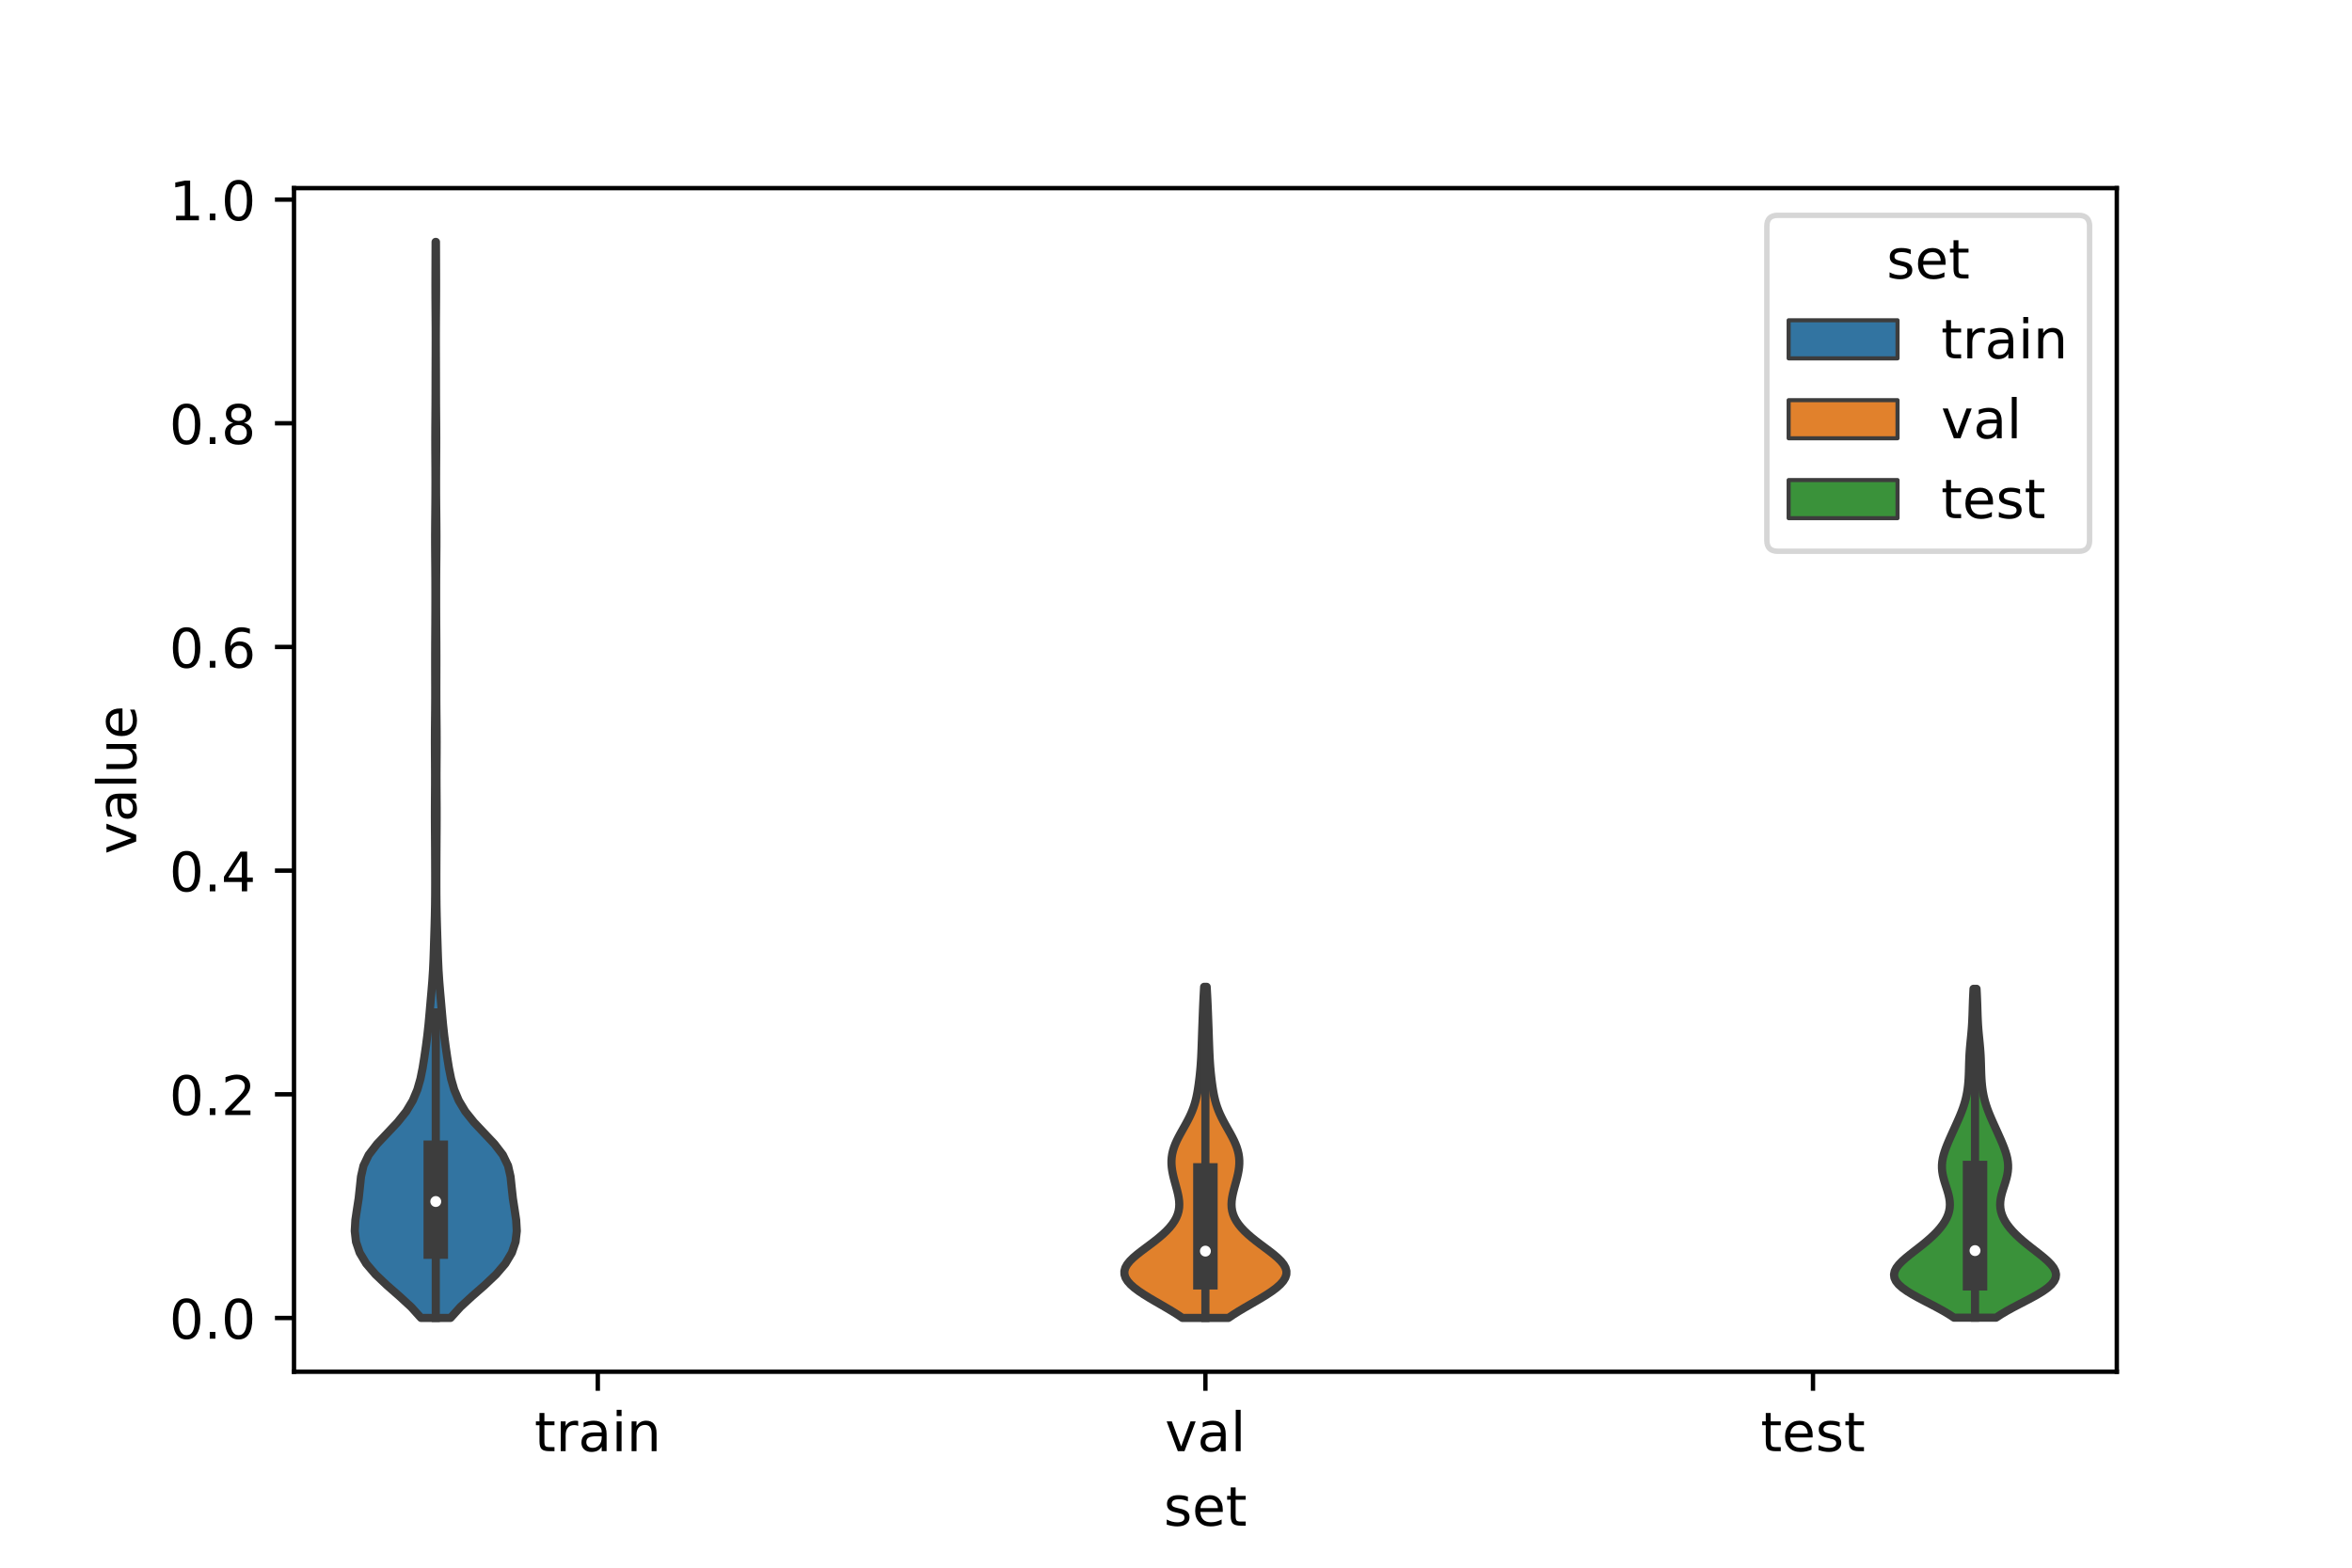 <?xml version="1.0" encoding="utf-8" standalone="no"?>
<!DOCTYPE svg PUBLIC "-//W3C//DTD SVG 1.1//EN"
  "http://www.w3.org/Graphics/SVG/1.1/DTD/svg11.dtd">
<!-- Created with matplotlib (https://matplotlib.org/) -->
<svg height="288pt" version="1.1" viewBox="0 0 432 288" width="432pt" xmlns="http://www.w3.org/2000/svg" xmlns:xlink="http://www.w3.org/1999/xlink">
 <defs>
  <style type="text/css">*{stroke-linecap:butt;stroke-linejoin:round;}</style>
 </defs>
 <g id="figure_1">
  <g id="patch_1">
   <path d="M 0 288 
L 432 288 
L 432 0 
L 0 0 
z
" style="fill:#ffffff;"/>
  </g>
  <g id="axes_1">
   <g id="patch_2">
    <path d="M 54 252 
L 388.8 252 
L 388.8 34.56 
L 54 34.56 
z
" style="fill:#ffffff;"/>
   </g>
   <g id="PolyCollection_1">
    <defs>
     <path d="M 82.751 -45.887 
L 77.329 -45.887 
L 75.525 -47.884 
L 73.355 -49.88 
L 71.075 -51.877 
L 68.968 -53.874 
L 67.259 -55.87 
L 66.064 -57.867 
L 65.387 -59.864 
L 65.16 -61.86 
L 65.273 -63.857 
L 65.571 -65.854 
L 65.88 -67.85 
L 66.097 -69.847 
L 66.306 -71.844 
L 66.761 -73.84 
L 67.723 -75.837 
L 69.254 -77.834 
L 71.14 -79.83 
L 73.025 -81.827 
L 74.62 -83.824 
L 75.817 -85.82 
L 76.655 -87.817 
L 77.226 -89.814 
L 77.628 -91.81 
L 77.946 -93.807 
L 78.234 -95.803 
L 78.494 -97.8 
L 78.711 -99.797 
L 78.893 -101.793 
L 79.066 -103.79 
L 79.243 -105.787 
L 79.408 -107.783 
L 79.538 -109.78 
L 79.629 -111.777 
L 79.697 -113.773 
L 79.759 -115.77 
L 79.82 -117.767 
L 79.873 -119.763 
L 79.91 -121.76 
L 79.929 -123.757 
L 79.934 -125.753 
L 79.932 -127.75 
L 79.926 -129.747 
L 79.917 -131.743 
L 79.905 -133.74 
L 79.891 -135.737 
L 79.883 -137.733 
L 79.885 -139.73 
L 79.896 -141.727 
L 79.907 -143.723 
L 79.91 -145.72 
L 79.901 -147.717 
L 79.888 -149.713 
L 79.882 -151.71 
L 79.889 -153.707 
L 79.907 -155.703 
L 79.927 -157.7 
L 79.938 -159.697 
L 79.94 -161.693 
L 79.935 -163.69 
L 79.931 -165.687 
L 79.931 -167.683 
L 79.937 -169.68 
L 79.949 -171.677 
L 79.961 -173.673 
L 79.969 -175.67 
L 79.973 -177.667 
L 79.973 -179.663 
L 79.968 -181.66 
L 79.956 -183.657 
L 79.939 -185.653 
L 79.924 -187.65 
L 79.921 -189.647 
L 79.932 -191.643 
L 79.951 -193.64 
L 79.969 -195.637 
L 79.981 -197.633 
L 79.985 -199.63 
L 79.98 -201.626 
L 79.969 -203.623 
L 79.958 -205.62 
L 79.955 -207.616 
L 79.963 -209.613 
L 79.978 -211.61 
L 79.993 -213.606 
L 80.001 -215.603 
L 80.004 -217.6 
L 80.008 -219.596 
L 80.015 -221.593 
L 80.022 -223.59 
L 80.026 -225.586 
L 80.023 -227.583 
L 80.012 -229.58 
L 79.998 -231.576 
L 79.987 -233.573 
L 79.983 -235.57 
L 79.987 -237.566 
L 79.994 -239.563 
L 80.001 -241.56 
L 80.01 -243.556 
L 80.07 -243.556 
L 80.07 -243.556 
L 80.079 -241.56 
L 80.086 -239.563 
L 80.093 -237.566 
L 80.097 -235.57 
L 80.093 -233.573 
L 80.082 -231.576 
L 80.068 -229.58 
L 80.057 -227.583 
L 80.054 -225.586 
L 80.058 -223.59 
L 80.065 -221.593 
L 80.072 -219.596 
L 80.076 -217.6 
L 80.079 -215.603 
L 80.087 -213.606 
L 80.102 -211.61 
L 80.117 -209.613 
L 80.125 -207.616 
L 80.122 -205.62 
L 80.111 -203.623 
L 80.1 -201.626 
L 80.095 -199.63 
L 80.099 -197.633 
L 80.111 -195.637 
L 80.129 -193.64 
L 80.148 -191.643 
L 80.159 -189.647 
L 80.156 -187.65 
L 80.141 -185.653 
L 80.124 -183.657 
L 80.112 -181.66 
L 80.107 -179.663 
L 80.107 -177.667 
L 80.111 -175.67 
L 80.119 -173.673 
L 80.131 -171.677 
L 80.143 -169.68 
L 80.149 -167.683 
L 80.149 -165.687 
L 80.145 -163.69 
L 80.14 -161.693 
L 80.142 -159.697 
L 80.153 -157.7 
L 80.173 -155.703 
L 80.191 -153.707 
L 80.198 -151.71 
L 80.192 -149.713 
L 80.179 -147.717 
L 80.17 -145.72 
L 80.173 -143.723 
L 80.184 -141.727 
L 80.195 -139.73 
L 80.197 -137.733 
L 80.189 -135.737 
L 80.175 -133.74 
L 80.163 -131.743 
L 80.154 -129.747 
L 80.148 -127.75 
L 80.146 -125.753 
L 80.151 -123.757 
L 80.17 -121.76 
L 80.207 -119.763 
L 80.26 -117.767 
L 80.321 -115.77 
L 80.383 -113.773 
L 80.451 -111.777 
L 80.542 -109.78 
L 80.672 -107.783 
L 80.837 -105.787 
L 81.014 -103.79 
L 81.187 -101.793 
L 81.369 -99.797 
L 81.586 -97.8 
L 81.846 -95.803 
L 82.134 -93.807 
L 82.452 -91.81 
L 82.854 -89.814 
L 83.425 -87.817 
L 84.263 -85.82 
L 85.46 -83.824 
L 87.055 -81.827 
L 88.94 -79.83 
L 90.826 -77.834 
L 92.357 -75.837 
L 93.319 -73.84 
L 93.774 -71.844 
L 93.983 -69.847 
L 94.2 -67.85 
L 94.509 -65.854 
L 94.807 -63.857 
L 94.92 -61.86 
L 94.693 -59.864 
L 94.016 -57.867 
L 92.821 -55.87 
L 91.112 -53.874 
L 89.005 -51.877 
L 86.725 -49.88 
L 84.555 -47.884 
L 82.751 -45.887 
z
" id="m17485db0cb" style="stroke:#3d3d3d;stroke-width:1.5;"/>
    </defs>
    <g clip-path="url(#p675181927a)">
     <use style="fill:#3274a1;stroke:#3d3d3d;stroke-width:1.5;" x="0" xlink:href="#m17485db0cb" y="288"/>
    </g>
   </g>
   <g id="PolyCollection_2">
    <defs>
     <path d="M 225.628 -45.884 
L 217.172 -45.884 
L 216.264 -46.498 
L 215.284 -47.112 
L 214.254 -47.727 
L 213.194 -48.341 
L 212.13 -48.956 
L 211.087 -49.57 
L 210.092 -50.185 
L 209.171 -50.799 
L 208.351 -51.413 
L 207.657 -52.028 
L 207.112 -52.642 
L 206.733 -53.257 
L 206.534 -53.871 
L 206.52 -54.485 
L 206.689 -55.1 
L 207.031 -55.714 
L 207.526 -56.329 
L 208.148 -56.943 
L 208.868 -57.558 
L 209.653 -58.172 
L 210.472 -58.786 
L 211.297 -59.401 
L 212.102 -60.015 
L 212.869 -60.63 
L 213.583 -61.244 
L 214.233 -61.858 
L 214.81 -62.473 
L 215.309 -63.087 
L 215.727 -63.702 
L 216.061 -64.316 
L 216.312 -64.931 
L 216.482 -65.545 
L 216.577 -66.159 
L 216.603 -66.774 
L 216.571 -67.388 
L 216.489 -68.003 
L 216.37 -68.617 
L 216.225 -69.231 
L 216.062 -69.846 
L 215.892 -70.46 
L 215.724 -71.075 
L 215.565 -71.689 
L 215.424 -72.304 
L 215.307 -72.918 
L 215.222 -73.532 
L 215.174 -74.147 
L 215.169 -74.761 
L 215.212 -75.376 
L 215.303 -75.99 
L 215.445 -76.604 
L 215.635 -77.219 
L 215.87 -77.833 
L 216.144 -78.448 
L 216.449 -79.062 
L 216.777 -79.677 
L 217.119 -80.291 
L 217.466 -80.905 
L 217.809 -81.52 
L 218.139 -82.134 
L 218.451 -82.749 
L 218.739 -83.363 
L 218.999 -83.977 
L 219.229 -84.592 
L 219.43 -85.206 
L 219.602 -85.821 
L 219.75 -86.435 
L 219.877 -87.049 
L 219.987 -87.664 
L 220.085 -88.278 
L 220.172 -88.893 
L 220.252 -89.507 
L 220.326 -90.122 
L 220.392 -90.736 
L 220.452 -91.35 
L 220.506 -91.965 
L 220.552 -92.579 
L 220.592 -93.194 
L 220.627 -93.808 
L 220.657 -94.422 
L 220.683 -95.037 
L 220.707 -95.651 
L 220.73 -96.266 
L 220.751 -96.88 
L 220.772 -97.495 
L 220.793 -98.109 
L 220.814 -98.723 
L 220.836 -99.338 
L 220.859 -99.952 
L 220.882 -100.567 
L 220.905 -101.181 
L 220.929 -101.795 
L 220.953 -102.41 
L 220.978 -103.024 
L 221.005 -103.639 
L 221.034 -104.253 
L 221.065 -104.868 
L 221.098 -105.482 
L 221.132 -106.096 
L 221.168 -106.711 
L 221.632 -106.711 
L 221.632 -106.711 
L 221.668 -106.096 
L 221.702 -105.482 
L 221.735 -104.868 
L 221.766 -104.253 
L 221.795 -103.639 
L 221.822 -103.024 
L 221.847 -102.41 
L 221.871 -101.795 
L 221.895 -101.181 
L 221.918 -100.567 
L 221.941 -99.952 
L 221.964 -99.338 
L 221.986 -98.723 
L 222.007 -98.109 
L 222.028 -97.495 
L 222.049 -96.88 
L 222.07 -96.266 
L 222.093 -95.651 
L 222.117 -95.037 
L 222.143 -94.422 
L 222.173 -93.808 
L 222.208 -93.194 
L 222.248 -92.579 
L 222.294 -91.965 
L 222.348 -91.35 
L 222.408 -90.736 
L 222.474 -90.122 
L 222.548 -89.507 
L 222.628 -88.893 
L 222.715 -88.278 
L 222.813 -87.664 
L 222.923 -87.049 
L 223.05 -86.435 
L 223.198 -85.821 
L 223.37 -85.206 
L 223.571 -84.592 
L 223.801 -83.977 
L 224.061 -83.363 
L 224.349 -82.749 
L 224.661 -82.134 
L 224.991 -81.52 
L 225.334 -80.905 
L 225.681 -80.291 
L 226.023 -79.677 
L 226.351 -79.062 
L 226.656 -78.448 
L 226.93 -77.833 
L 227.165 -77.219 
L 227.355 -76.604 
L 227.497 -75.99 
L 227.588 -75.376 
L 227.631 -74.761 
L 227.626 -74.147 
L 227.578 -73.532 
L 227.493 -72.918 
L 227.376 -72.304 
L 227.235 -71.689 
L 227.076 -71.075 
L 226.908 -70.46 
L 226.738 -69.846 
L 226.575 -69.231 
L 226.43 -68.617 
L 226.311 -68.003 
L 226.229 -67.388 
L 226.197 -66.774 
L 226.223 -66.159 
L 226.318 -65.545 
L 226.488 -64.931 
L 226.739 -64.316 
L 227.073 -63.702 
L 227.491 -63.087 
L 227.99 -62.473 
L 228.567 -61.858 
L 229.217 -61.244 
L 229.931 -60.63 
L 230.698 -60.015 
L 231.503 -59.401 
L 232.328 -58.786 
L 233.147 -58.172 
L 233.932 -57.558 
L 234.652 -56.943 
L 235.274 -56.329 
L 235.769 -55.714 
L 236.111 -55.1 
L 236.28 -54.485 
L 236.266 -53.871 
L 236.067 -53.257 
L 235.688 -52.642 
L 235.143 -52.028 
L 234.449 -51.413 
L 233.629 -50.799 
L 232.708 -50.185 
L 231.713 -49.57 
L 230.67 -48.956 
L 229.606 -48.341 
L 228.546 -47.727 
L 227.516 -47.112 
L 226.536 -46.498 
L 225.628 -45.884 
z
" id="m7ded0869ac" style="stroke:#3d3d3d;stroke-width:1.5;"/>
    </defs>
    <g clip-path="url(#p675181927a)">
     <use style="fill:#e1812c;stroke:#3d3d3d;stroke-width:1.5;" x="0" xlink:href="#m7ded0869ac" y="288"/>
    </g>
   </g>
   <g id="PolyCollection_3">
    <defs>
     <path d="M 366.62 -45.931 
L 358.9 -45.931 
L 357.974 -46.541 
L 356.948 -47.151 
L 355.842 -47.762 
L 354.683 -48.372 
L 353.506 -48.982 
L 352.349 -49.592 
L 351.253 -50.203 
L 350.259 -50.813 
L 349.406 -51.423 
L 348.723 -52.033 
L 348.234 -52.644 
L 347.953 -53.254 
L 347.88 -53.864 
L 348.008 -54.474 
L 348.317 -55.085 
L 348.784 -55.695 
L 349.376 -56.305 
L 350.063 -56.915 
L 350.811 -57.526 
L 351.591 -58.136 
L 352.378 -58.746 
L 353.15 -59.356 
L 353.891 -59.967 
L 354.59 -60.577 
L 355.239 -61.187 
L 355.832 -61.797 
L 356.363 -62.408 
L 356.831 -63.018 
L 357.23 -63.628 
L 357.559 -64.238 
L 357.815 -64.849 
L 357.997 -65.459 
L 358.105 -66.069 
L 358.143 -66.679 
L 358.115 -67.289 
L 358.03 -67.9 
L 357.897 -68.51 
L 357.729 -69.12 
L 357.538 -69.73 
L 357.34 -70.341 
L 357.149 -70.951 
L 356.976 -71.561 
L 356.836 -72.171 
L 356.737 -72.782 
L 356.686 -73.392 
L 356.687 -74.002 
L 356.741 -74.612 
L 356.844 -75.223 
L 356.992 -75.833 
L 357.178 -76.443 
L 357.393 -77.053 
L 357.63 -77.664 
L 357.884 -78.274 
L 358.148 -78.884 
L 358.419 -79.494 
L 358.694 -80.105 
L 358.971 -80.715 
L 359.248 -81.325 
L 359.522 -81.935 
L 359.79 -82.546 
L 360.049 -83.156 
L 360.293 -83.766 
L 360.52 -84.376 
L 360.727 -84.987 
L 360.911 -85.597 
L 361.07 -86.207 
L 361.207 -86.817 
L 361.32 -87.428 
L 361.411 -88.038 
L 361.484 -88.648 
L 361.539 -89.258 
L 361.581 -89.869 
L 361.611 -90.479 
L 361.634 -91.089 
L 361.652 -91.699 
L 361.668 -92.309 
L 361.686 -92.92 
L 361.708 -93.53 
L 361.737 -94.14 
L 361.775 -94.75 
L 361.821 -95.361 
L 361.874 -95.971 
L 361.932 -96.581 
L 361.993 -97.191 
L 362.053 -97.802 
L 362.109 -98.412 
L 362.16 -99.022 
L 362.203 -99.632 
L 362.239 -100.243 
L 362.268 -100.853 
L 362.292 -101.463 
L 362.312 -102.073 
L 362.331 -102.684 
L 362.35 -103.294 
L 362.371 -103.904 
L 362.395 -104.514 
L 362.421 -105.125 
L 362.451 -105.735 
L 362.484 -106.345 
L 363.036 -106.345 
L 363.036 -106.345 
L 363.069 -105.735 
L 363.099 -105.125 
L 363.125 -104.514 
L 363.149 -103.904 
L 363.17 -103.294 
L 363.189 -102.684 
L 363.208 -102.073 
L 363.228 -101.463 
L 363.252 -100.853 
L 363.281 -100.243 
L 363.317 -99.632 
L 363.36 -99.022 
L 363.411 -98.412 
L 363.467 -97.802 
L 363.527 -97.191 
L 363.588 -96.581 
L 363.646 -95.971 
L 363.699 -95.361 
L 363.745 -94.75 
L 363.783 -94.14 
L 363.812 -93.53 
L 363.834 -92.92 
L 363.852 -92.309 
L 363.868 -91.699 
L 363.886 -91.089 
L 363.909 -90.479 
L 363.939 -89.869 
L 363.981 -89.258 
L 364.036 -88.648 
L 364.109 -88.038 
L 364.2 -87.428 
L 364.313 -86.817 
L 364.45 -86.207 
L 364.609 -85.597 
L 364.793 -84.987 
L 365 -84.376 
L 365.227 -83.766 
L 365.471 -83.156 
L 365.73 -82.546 
L 365.998 -81.935 
L 366.272 -81.325 
L 366.549 -80.715 
L 366.826 -80.105 
L 367.101 -79.494 
L 367.372 -78.884 
L 367.636 -78.274 
L 367.89 -77.664 
L 368.127 -77.053 
L 368.342 -76.443 
L 368.528 -75.833 
L 368.676 -75.223 
L 368.779 -74.612 
L 368.833 -74.002 
L 368.834 -73.392 
L 368.783 -72.782 
L 368.684 -72.171 
L 368.544 -71.561 
L 368.371 -70.951 
L 368.18 -70.341 
L 367.982 -69.73 
L 367.791 -69.12 
L 367.623 -68.51 
L 367.49 -67.9 
L 367.405 -67.289 
L 367.377 -66.679 
L 367.415 -66.069 
L 367.523 -65.459 
L 367.705 -64.849 
L 367.961 -64.238 
L 368.29 -63.628 
L 368.689 -63.018 
L 369.157 -62.408 
L 369.688 -61.797 
L 370.281 -61.187 
L 370.93 -60.577 
L 371.629 -59.967 
L 372.37 -59.356 
L 373.142 -58.746 
L 373.929 -58.136 
L 374.709 -57.526 
L 375.457 -56.915 
L 376.144 -56.305 
L 376.736 -55.695 
L 377.203 -55.085 
L 377.512 -54.474 
L 377.64 -53.864 
L 377.567 -53.254 
L 377.286 -52.644 
L 376.797 -52.033 
L 376.114 -51.423 
L 375.261 -50.813 
L 374.267 -50.203 
L 373.171 -49.592 
L 372.014 -48.982 
L 370.837 -48.372 
L 369.678 -47.762 
L 368.572 -47.151 
L 367.546 -46.541 
L 366.62 -45.931 
z
" id="mbfe64f67af" style="stroke:#3d3d3d;stroke-width:1.5;"/>
    </defs>
    <g clip-path="url(#p675181927a)">
     <use style="fill:#3a923a;stroke:#3d3d3d;stroke-width:1.5;" x="0" xlink:href="#mbfe64f67af" y="288"/>
    </g>
   </g>
   <g id="patch_3">
    <path clip-path="url(#p675181927a)" d="M 109.8 242.13 
L 109.8 242.13 
L 109.8 242.13 
L 109.8 242.13 
z
" style="fill:#3274a1;stroke:#3d3d3d;stroke-linejoin:miter;stroke-width:0.75;"/>
   </g>
   <g id="patch_4">
    <path clip-path="url(#p675181927a)" d="M 109.8 242.13 
L 109.8 242.13 
L 109.8 242.13 
L 109.8 242.13 
z
" style="fill:#e1812c;stroke:#3d3d3d;stroke-linejoin:miter;stroke-width:0.75;"/>
   </g>
   <g id="patch_5">
    <path clip-path="url(#p675181927a)" d="M 109.8 242.13 
L 109.8 242.13 
L 109.8 242.13 
L 109.8 242.13 
z
" style="fill:#3a923a;stroke:#3d3d3d;stroke-linejoin:miter;stroke-width:0.75;"/>
   </g>
   <g id="matplotlib.axis_1">
    <g id="xtick_1">
     <g id="line2d_1">
      <defs>
       <path d="M 0 0 
L 0 3.5 
" id="md3ce81fff3" style="stroke:#000000;stroke-width:0.8;"/>
      </defs>
      <g>
       <use style="stroke:#000000;stroke-width:0.8;" x="109.8" xlink:href="#md3ce81fff3" y="252"/>
      </g>
     </g>
     <g id="text_1">
      <!-- train -->
      <g transform="translate(98.162 266.598)scale(0.1 -0.1)">
       <defs>
        <path d="M 18.312 70.219 
L 18.312 54.688 
L 36.812 54.688 
L 36.812 47.703 
L 18.312 47.703 
L 18.312 18.016 
Q 18.312 11.328 20.141 9.422 
Q 21.969 7.516 27.594 7.516 
L 36.812 7.516 
L 36.812 0 
L 27.594 0 
Q 17.188 0 13.234 3.875 
Q 9.281 7.766 9.281 18.016 
L 9.281 47.703 
L 2.688 47.703 
L 2.688 54.688 
L 9.281 54.688 
L 9.281 70.219 
z
" id="DejaVuSans-116"/>
        <path d="M 41.109 46.297 
Q 39.594 47.172 37.812 47.578 
Q 36.031 48 33.891 48 
Q 26.266 48 22.188 43.047 
Q 18.109 38.094 18.109 28.812 
L 18.109 0 
L 9.078 0 
L 9.078 54.688 
L 18.109 54.688 
L 18.109 46.188 
Q 20.953 51.172 25.484 53.578 
Q 30.031 56 36.531 56 
Q 37.453 56 38.578 55.875 
Q 39.703 55.766 41.062 55.516 
z
" id="DejaVuSans-114"/>
        <path d="M 34.281 27.484 
Q 23.391 27.484 19.188 25 
Q 14.984 22.516 14.984 16.5 
Q 14.984 11.719 18.141 8.906 
Q 21.297 6.109 26.703 6.109 
Q 34.188 6.109 38.703 11.406 
Q 43.219 16.703 43.219 25.484 
L 43.219 27.484 
z
M 52.203 31.203 
L 52.203 0 
L 43.219 0 
L 43.219 8.297 
Q 40.141 3.328 35.547 0.953 
Q 30.953 -1.422 24.312 -1.422 
Q 15.922 -1.422 10.953 3.297 
Q 6 8.016 6 15.922 
Q 6 25.141 12.172 29.828 
Q 18.359 34.516 30.609 34.516 
L 43.219 34.516 
L 43.219 35.406 
Q 43.219 41.609 39.141 45 
Q 35.062 48.391 27.688 48.391 
Q 23 48.391 18.547 47.266 
Q 14.109 46.141 10.016 43.891 
L 10.016 52.203 
Q 14.938 54.109 19.578 55.047 
Q 24.219 56 28.609 56 
Q 40.484 56 46.344 49.844 
Q 52.203 43.703 52.203 31.203 
z
" id="DejaVuSans-97"/>
        <path d="M 9.422 54.688 
L 18.406 54.688 
L 18.406 0 
L 9.422 0 
z
M 9.422 75.984 
L 18.406 75.984 
L 18.406 64.594 
L 9.422 64.594 
z
" id="DejaVuSans-105"/>
        <path d="M 54.891 33.016 
L 54.891 0 
L 45.906 0 
L 45.906 32.719 
Q 45.906 40.484 42.875 44.328 
Q 39.844 48.188 33.797 48.188 
Q 26.516 48.188 22.312 43.547 
Q 18.109 38.922 18.109 30.906 
L 18.109 0 
L 9.078 0 
L 9.078 54.688 
L 18.109 54.688 
L 18.109 46.188 
Q 21.344 51.125 25.703 53.562 
Q 30.078 56 35.797 56 
Q 45.219 56 50.047 50.172 
Q 54.891 44.344 54.891 33.016 
z
" id="DejaVuSans-110"/>
       </defs>
       <use xlink:href="#DejaVuSans-116"/>
       <use x="39.209" xlink:href="#DejaVuSans-114"/>
       <use x="80.322" xlink:href="#DejaVuSans-97"/>
       <use x="141.602" xlink:href="#DejaVuSans-105"/>
       <use x="169.385" xlink:href="#DejaVuSans-110"/>
      </g>
     </g>
    </g>
    <g id="xtick_2">
     <g id="line2d_2">
      <g>
       <use style="stroke:#000000;stroke-width:0.8;" x="221.4" xlink:href="#md3ce81fff3" y="252"/>
      </g>
     </g>
     <g id="text_2">
      <!-- val -->
      <g transform="translate(213.988 266.598)scale(0.1 -0.1)">
       <defs>
        <path d="M 2.984 54.688 
L 12.5 54.688 
L 29.594 8.797 
L 46.688 54.688 
L 56.203 54.688 
L 35.688 0 
L 23.484 0 
z
" id="DejaVuSans-118"/>
        <path d="M 9.422 75.984 
L 18.406 75.984 
L 18.406 0 
L 9.422 0 
z
" id="DejaVuSans-108"/>
       </defs>
       <use xlink:href="#DejaVuSans-118"/>
       <use x="59.18" xlink:href="#DejaVuSans-97"/>
       <use x="120.459" xlink:href="#DejaVuSans-108"/>
      </g>
     </g>
    </g>
    <g id="xtick_3">
     <g id="line2d_3">
      <g>
       <use style="stroke:#000000;stroke-width:0.8;" x="333" xlink:href="#md3ce81fff3" y="252"/>
      </g>
     </g>
     <g id="text_3">
      <!-- test -->
      <g transform="translate(323.398 266.598)scale(0.1 -0.1)">
       <defs>
        <path d="M 56.203 29.594 
L 56.203 25.203 
L 14.891 25.203 
Q 15.484 15.922 20.484 11.062 
Q 25.484 6.203 34.422 6.203 
Q 39.594 6.203 44.453 7.469 
Q 49.312 8.734 54.109 11.281 
L 54.109 2.781 
Q 49.266 0.734 44.188 -0.344 
Q 39.109 -1.422 33.891 -1.422 
Q 20.797 -1.422 13.156 6.188 
Q 5.516 13.812 5.516 26.812 
Q 5.516 40.234 12.766 48.109 
Q 20.016 56 32.328 56 
Q 43.359 56 49.781 48.891 
Q 56.203 41.797 56.203 29.594 
z
M 47.219 32.234 
Q 47.125 39.594 43.094 43.984 
Q 39.062 48.391 32.422 48.391 
Q 24.906 48.391 20.391 44.141 
Q 15.875 39.891 15.188 32.172 
z
" id="DejaVuSans-101"/>
        <path d="M 44.281 53.078 
L 44.281 44.578 
Q 40.484 46.531 36.375 47.5 
Q 32.281 48.484 27.875 48.484 
Q 21.188 48.484 17.844 46.438 
Q 14.5 44.391 14.5 40.281 
Q 14.5 37.156 16.891 35.375 
Q 19.281 33.594 26.516 31.984 
L 29.594 31.297 
Q 39.156 29.25 43.188 25.516 
Q 47.219 21.781 47.219 15.094 
Q 47.219 7.469 41.188 3.016 
Q 35.156 -1.422 24.609 -1.422 
Q 20.219 -1.422 15.453 -0.562 
Q 10.688 0.297 5.422 2 
L 5.422 11.281 
Q 10.406 8.688 15.234 7.391 
Q 20.062 6.109 24.812 6.109 
Q 31.156 6.109 34.562 8.281 
Q 37.984 10.453 37.984 14.406 
Q 37.984 18.062 35.516 20.016 
Q 33.062 21.969 24.703 23.781 
L 21.578 24.516 
Q 13.234 26.266 9.516 29.906 
Q 5.812 33.547 5.812 39.891 
Q 5.812 47.609 11.281 51.797 
Q 16.75 56 26.812 56 
Q 31.781 56 36.172 55.266 
Q 40.578 54.547 44.281 53.078 
z
" id="DejaVuSans-115"/>
       </defs>
       <use xlink:href="#DejaVuSans-116"/>
       <use x="39.209" xlink:href="#DejaVuSans-101"/>
       <use x="100.732" xlink:href="#DejaVuSans-115"/>
       <use x="152.832" xlink:href="#DejaVuSans-116"/>
      </g>
     </g>
    </g>
    <g id="text_4">
     <!-- set -->
     <g transform="translate(213.759 280.277)scale(0.1 -0.1)">
      <use xlink:href="#DejaVuSans-115"/>
      <use x="52.1" xlink:href="#DejaVuSans-101"/>
      <use x="113.623" xlink:href="#DejaVuSans-116"/>
     </g>
    </g>
   </g>
   <g id="matplotlib.axis_2">
    <g id="ytick_1">
     <g id="line2d_4">
      <defs>
       <path d="M 0 0 
L -3.5 0 
" id="mb0ff1b40c0" style="stroke:#000000;stroke-width:0.8;"/>
      </defs>
      <g>
       <use style="stroke:#000000;stroke-width:0.8;" x="54" xlink:href="#mb0ff1b40c0" y="242.13"/>
      </g>
     </g>
     <g id="text_5">
      <!-- 0.0 -->
      <g transform="translate(31.097 245.93)scale(0.1 -0.1)">
       <defs>
        <path d="M 31.781 66.406 
Q 24.172 66.406 20.328 58.906 
Q 16.5 51.422 16.5 36.375 
Q 16.5 21.391 20.328 13.891 
Q 24.172 6.391 31.781 6.391 
Q 39.453 6.391 43.281 13.891 
Q 47.125 21.391 47.125 36.375 
Q 47.125 51.422 43.281 58.906 
Q 39.453 66.406 31.781 66.406 
z
M 31.781 74.219 
Q 44.047 74.219 50.516 64.516 
Q 56.984 54.828 56.984 36.375 
Q 56.984 17.969 50.516 8.266 
Q 44.047 -1.422 31.781 -1.422 
Q 19.531 -1.422 13.062 8.266 
Q 6.594 17.969 6.594 36.375 
Q 6.594 54.828 13.062 64.516 
Q 19.531 74.219 31.781 74.219 
z
" id="DejaVuSans-48"/>
        <path d="M 10.688 12.406 
L 21 12.406 
L 21 0 
L 10.688 0 
z
" id="DejaVuSans-46"/>
       </defs>
       <use xlink:href="#DejaVuSans-48"/>
       <use x="63.623" xlink:href="#DejaVuSans-46"/>
       <use x="95.41" xlink:href="#DejaVuSans-48"/>
      </g>
     </g>
    </g>
    <g id="ytick_2">
     <g id="line2d_5">
      <g>
       <use style="stroke:#000000;stroke-width:0.8;" x="54" xlink:href="#mb0ff1b40c0" y="201.038"/>
      </g>
     </g>
     <g id="text_6">
      <!-- 0.2 -->
      <g transform="translate(31.097 204.837)scale(0.1 -0.1)">
       <defs>
        <path d="M 19.188 8.297 
L 53.609 8.297 
L 53.609 0 
L 7.328 0 
L 7.328 8.297 
Q 12.938 14.109 22.625 23.891 
Q 32.328 33.688 34.812 36.531 
Q 39.547 41.844 41.422 45.531 
Q 43.312 49.219 43.312 52.781 
Q 43.312 58.594 39.234 62.25 
Q 35.156 65.922 28.609 65.922 
Q 23.969 65.922 18.812 64.312 
Q 13.672 62.703 7.812 59.422 
L 7.812 69.391 
Q 13.766 71.781 18.938 73 
Q 24.125 74.219 28.422 74.219 
Q 39.75 74.219 46.484 68.547 
Q 53.219 62.891 53.219 53.422 
Q 53.219 48.922 51.531 44.891 
Q 49.859 40.875 45.406 35.406 
Q 44.188 33.984 37.641 27.219 
Q 31.109 20.453 19.188 8.297 
z
" id="DejaVuSans-50"/>
       </defs>
       <use xlink:href="#DejaVuSans-48"/>
       <use x="63.623" xlink:href="#DejaVuSans-46"/>
       <use x="95.41" xlink:href="#DejaVuSans-50"/>
      </g>
     </g>
    </g>
    <g id="ytick_3">
     <g id="line2d_6">
      <g>
       <use style="stroke:#000000;stroke-width:0.8;" x="54" xlink:href="#mb0ff1b40c0" y="159.946"/>
      </g>
     </g>
     <g id="text_7">
      <!-- 0.4 -->
      <g transform="translate(31.097 163.745)scale(0.1 -0.1)">
       <defs>
        <path d="M 37.797 64.312 
L 12.891 25.391 
L 37.797 25.391 
z
M 35.203 72.906 
L 47.609 72.906 
L 47.609 25.391 
L 58.016 25.391 
L 58.016 17.188 
L 47.609 17.188 
L 47.609 0 
L 37.797 0 
L 37.797 17.188 
L 4.891 17.188 
L 4.891 26.703 
z
" id="DejaVuSans-52"/>
       </defs>
       <use xlink:href="#DejaVuSans-48"/>
       <use x="63.623" xlink:href="#DejaVuSans-46"/>
       <use x="95.41" xlink:href="#DejaVuSans-52"/>
      </g>
     </g>
    </g>
    <g id="ytick_4">
     <g id="line2d_7">
      <g>
       <use style="stroke:#000000;stroke-width:0.8;" x="54" xlink:href="#mb0ff1b40c0" y="118.854"/>
      </g>
     </g>
     <g id="text_8">
      <!-- 0.6 -->
      <g transform="translate(31.097 122.653)scale(0.1 -0.1)">
       <defs>
        <path d="M 33.016 40.375 
Q 26.375 40.375 22.484 35.828 
Q 18.609 31.297 18.609 23.391 
Q 18.609 15.531 22.484 10.953 
Q 26.375 6.391 33.016 6.391 
Q 39.656 6.391 43.531 10.953 
Q 47.406 15.531 47.406 23.391 
Q 47.406 31.297 43.531 35.828 
Q 39.656 40.375 33.016 40.375 
z
M 52.594 71.297 
L 52.594 62.312 
Q 48.875 64.062 45.094 64.984 
Q 41.312 65.922 37.594 65.922 
Q 27.828 65.922 22.672 59.328 
Q 17.531 52.734 16.797 39.406 
Q 19.672 43.656 24.016 45.922 
Q 28.375 48.188 33.594 48.188 
Q 44.578 48.188 50.953 41.516 
Q 57.328 34.859 57.328 23.391 
Q 57.328 12.156 50.688 5.359 
Q 44.047 -1.422 33.016 -1.422 
Q 20.359 -1.422 13.672 8.266 
Q 6.984 17.969 6.984 36.375 
Q 6.984 53.656 15.188 63.938 
Q 23.391 74.219 37.203 74.219 
Q 40.922 74.219 44.703 73.484 
Q 48.484 72.75 52.594 71.297 
z
" id="DejaVuSans-54"/>
       </defs>
       <use xlink:href="#DejaVuSans-48"/>
       <use x="63.623" xlink:href="#DejaVuSans-46"/>
       <use x="95.41" xlink:href="#DejaVuSans-54"/>
      </g>
     </g>
    </g>
    <g id="ytick_5">
     <g id="line2d_8">
      <g>
       <use style="stroke:#000000;stroke-width:0.8;" x="54" xlink:href="#mb0ff1b40c0" y="77.762"/>
      </g>
     </g>
     <g id="text_9">
      <!-- 0.8 -->
      <g transform="translate(31.097 81.561)scale(0.1 -0.1)">
       <defs>
        <path d="M 31.781 34.625 
Q 24.75 34.625 20.719 30.859 
Q 16.703 27.094 16.703 20.516 
Q 16.703 13.922 20.719 10.156 
Q 24.75 6.391 31.781 6.391 
Q 38.812 6.391 42.859 10.172 
Q 46.922 13.969 46.922 20.516 
Q 46.922 27.094 42.891 30.859 
Q 38.875 34.625 31.781 34.625 
z
M 21.922 38.812 
Q 15.578 40.375 12.031 44.719 
Q 8.5 49.078 8.5 55.328 
Q 8.5 64.062 14.719 69.141 
Q 20.953 74.219 31.781 74.219 
Q 42.672 74.219 48.875 69.141 
Q 55.078 64.062 55.078 55.328 
Q 55.078 49.078 51.531 44.719 
Q 48 40.375 41.703 38.812 
Q 48.828 37.156 52.797 32.312 
Q 56.781 27.484 56.781 20.516 
Q 56.781 9.906 50.312 4.234 
Q 43.844 -1.422 31.781 -1.422 
Q 19.734 -1.422 13.25 4.234 
Q 6.781 9.906 6.781 20.516 
Q 6.781 27.484 10.781 32.312 
Q 14.797 37.156 21.922 38.812 
z
M 18.312 54.391 
Q 18.312 48.734 21.844 45.562 
Q 25.391 42.391 31.781 42.391 
Q 38.141 42.391 41.719 45.562 
Q 45.312 48.734 45.312 54.391 
Q 45.312 60.062 41.719 63.234 
Q 38.141 66.406 31.781 66.406 
Q 25.391 66.406 21.844 63.234 
Q 18.312 60.062 18.312 54.391 
z
" id="DejaVuSans-56"/>
       </defs>
       <use xlink:href="#DejaVuSans-48"/>
       <use x="63.623" xlink:href="#DejaVuSans-46"/>
       <use x="95.41" xlink:href="#DejaVuSans-56"/>
      </g>
     </g>
    </g>
    <g id="ytick_6">
     <g id="line2d_9">
      <g>
       <use style="stroke:#000000;stroke-width:0.8;" x="54" xlink:href="#mb0ff1b40c0" y="36.67"/>
      </g>
     </g>
     <g id="text_10">
      <!-- 1.0 -->
      <g transform="translate(31.097 40.469)scale(0.1 -0.1)">
       <defs>
        <path d="M 12.406 8.297 
L 28.516 8.297 
L 28.516 63.922 
L 10.984 60.406 
L 10.984 69.391 
L 28.422 72.906 
L 38.281 72.906 
L 38.281 8.297 
L 54.391 8.297 
L 54.391 0 
L 12.406 0 
z
" id="DejaVuSans-49"/>
       </defs>
       <use xlink:href="#DejaVuSans-49"/>
       <use x="63.623" xlink:href="#DejaVuSans-46"/>
       <use x="95.41" xlink:href="#DejaVuSans-48"/>
      </g>
     </g>
    </g>
    <g id="text_11">
     <!-- value -->
     <g transform="translate(25.017 156.938)rotate(-90)scale(0.1 -0.1)">
      <defs>
       <path d="M 8.5 21.578 
L 8.5 54.688 
L 17.484 54.688 
L 17.484 21.922 
Q 17.484 14.156 20.5 10.266 
Q 23.531 6.391 29.594 6.391 
Q 36.859 6.391 41.078 11.031 
Q 45.312 15.672 45.312 23.688 
L 45.312 54.688 
L 54.297 54.688 
L 54.297 0 
L 45.312 0 
L 45.312 8.406 
Q 42.047 3.422 37.719 1 
Q 33.406 -1.422 27.688 -1.422 
Q 18.266 -1.422 13.375 4.438 
Q 8.5 10.297 8.5 21.578 
z
M 31.109 56 
z
" id="DejaVuSans-117"/>
      </defs>
      <use xlink:href="#DejaVuSans-118"/>
      <use x="59.18" xlink:href="#DejaVuSans-97"/>
      <use x="120.459" xlink:href="#DejaVuSans-108"/>
      <use x="148.242" xlink:href="#DejaVuSans-117"/>
      <use x="211.621" xlink:href="#DejaVuSans-101"/>
     </g>
    </g>
   </g>
   <g id="line2d_10">
    <path clip-path="url(#p675181927a)" d="M 80.04 242.113 
L 80.04 185.993 
" style="fill:none;stroke:#3d3d3d;stroke-linecap:square;stroke-width:1.5;"/>
   </g>
   <g id="line2d_11">
    <path clip-path="url(#p675181927a)" d="M 80.04 229.012 
L 80.04 211.778 
" style="fill:none;stroke:#3d3d3d;stroke-linecap:square;stroke-width:4.5;"/>
   </g>
   <g id="line2d_12">
    <path clip-path="url(#p675181927a)" d="M 221.4 242.116 
L 221.4 188.022 
" style="fill:none;stroke:#3d3d3d;stroke-linecap:square;stroke-width:1.5;"/>
   </g>
   <g id="line2d_13">
    <path clip-path="url(#p675181927a)" d="M 221.4 234.647 
L 221.4 215.933 
" style="fill:none;stroke:#3d3d3d;stroke-linecap:square;stroke-width:4.5;"/>
   </g>
   <g id="line2d_14">
    <path clip-path="url(#p675181927a)" d="M 362.76 242.069 
L 362.76 186.526 
" style="fill:none;stroke:#3d3d3d;stroke-linecap:square;stroke-width:1.5;"/>
   </g>
   <g id="line2d_15">
    <path clip-path="url(#p675181927a)" d="M 362.76 234.834 
L 362.76 215.492 
" style="fill:none;stroke:#3d3d3d;stroke-linecap:square;stroke-width:4.5;"/>
   </g>
   <g id="patch_6">
    <path d="M 54 252 
L 54 34.56 
" style="fill:none;stroke:#000000;stroke-linecap:square;stroke-linejoin:miter;stroke-width:0.8;"/>
   </g>
   <g id="patch_7">
    <path d="M 388.8 252 
L 388.8 34.56 
" style="fill:none;stroke:#000000;stroke-linecap:square;stroke-linejoin:miter;stroke-width:0.8;"/>
   </g>
   <g id="patch_8">
    <path d="M 54 252 
L 388.8 252 
" style="fill:none;stroke:#000000;stroke-linecap:square;stroke-linejoin:miter;stroke-width:0.8;"/>
   </g>
   <g id="patch_9">
    <path d="M 54 34.56 
L 388.8 34.56 
" style="fill:none;stroke:#000000;stroke-linecap:square;stroke-linejoin:miter;stroke-width:0.8;"/>
   </g>
   <g id="PathCollection_1">
    <defs>
     <path d="M 0 1.5 
C 0.398 1.5 0.779 1.342 1.061 1.061 
C 1.342 0.779 1.5 0.398 1.5 0 
C 1.5 -0.398 1.342 -0.779 1.061 -1.061 
C 0.779 -1.342 0.398 -1.5 0 -1.5 
C -0.398 -1.5 -0.779 -1.342 -1.061 -1.061 
C -1.342 -0.779 -1.5 -0.398 -1.5 0 
C -1.5 0.398 -1.342 0.779 -1.061 1.061 
C -0.779 1.342 -0.398 1.5 0 1.5 
z
" id="m24f50a7d11" style="stroke:#3d3d3d;"/>
    </defs>
    <g clip-path="url(#p675181927a)">
     <use style="fill:#ffffff;stroke:#3d3d3d;" x="80.04" xlink:href="#m24f50a7d11" y="220.731"/>
    </g>
   </g>
   <g id="PathCollection_2">
    <g clip-path="url(#p675181927a)">
     <use style="fill:#ffffff;stroke:#3d3d3d;" x="221.4" xlink:href="#m24f50a7d11" y="229.845"/>
    </g>
   </g>
   <g id="PathCollection_3">
    <g clip-path="url(#p675181927a)">
     <use style="fill:#ffffff;stroke:#3d3d3d;" x="362.76" xlink:href="#m24f50a7d11" y="229.751"/>
    </g>
   </g>
   <g id="legend_1">
    <g id="patch_10">
     <path d="M 326.525 101.272 
L 381.8 101.272 
Q 383.8 101.272 383.8 99.272 
L 383.8 41.56 
Q 383.8 39.56 381.8 39.56 
L 326.525 39.56 
Q 324.525 39.56 324.525 41.56 
L 324.525 99.272 
Q 324.525 101.272 326.525 101.272 
z
" style="fill:#ffffff;opacity:0.8;stroke:#cccccc;stroke-linejoin:miter;"/>
    </g>
    <g id="text_12">
     <!-- set -->
     <g transform="translate(346.521 51.158)scale(0.1 -0.1)">
      <use xlink:href="#DejaVuSans-115"/>
      <use x="52.1" xlink:href="#DejaVuSans-101"/>
      <use x="113.623" xlink:href="#DejaVuSans-116"/>
     </g>
    </g>
    <g id="patch_11">
     <path d="M 328.525 65.837 
L 348.525 65.837 
L 348.525 58.837 
L 328.525 58.837 
z
" style="fill:#3274a1;stroke:#3d3d3d;stroke-linejoin:miter;stroke-width:0.75;"/>
    </g>
    <g id="text_13">
     <!-- train -->
     <g transform="translate(356.525 65.837)scale(0.1 -0.1)">
      <use xlink:href="#DejaVuSans-116"/>
      <use x="39.209" xlink:href="#DejaVuSans-114"/>
      <use x="80.322" xlink:href="#DejaVuSans-97"/>
      <use x="141.602" xlink:href="#DejaVuSans-105"/>
      <use x="169.385" xlink:href="#DejaVuSans-110"/>
     </g>
    </g>
    <g id="patch_12">
     <path d="M 328.525 80.515 
L 348.525 80.515 
L 348.525 73.515 
L 328.525 73.515 
z
" style="fill:#e1812c;stroke:#3d3d3d;stroke-linejoin:miter;stroke-width:0.75;"/>
    </g>
    <g id="text_14">
     <!-- val -->
     <g transform="translate(356.525 80.515)scale(0.1 -0.1)">
      <use xlink:href="#DejaVuSans-118"/>
      <use x="59.18" xlink:href="#DejaVuSans-97"/>
      <use x="120.459" xlink:href="#DejaVuSans-108"/>
     </g>
    </g>
    <g id="patch_13">
     <path d="M 328.525 95.193 
L 348.525 95.193 
L 348.525 88.193 
L 328.525 88.193 
z
" style="fill:#3a923a;stroke:#3d3d3d;stroke-linejoin:miter;stroke-width:0.75;"/>
    </g>
    <g id="text_15">
     <!-- test -->
     <g transform="translate(356.525 95.193)scale(0.1 -0.1)">
      <use xlink:href="#DejaVuSans-116"/>
      <use x="39.209" xlink:href="#DejaVuSans-101"/>
      <use x="100.732" xlink:href="#DejaVuSans-115"/>
      <use x="152.832" xlink:href="#DejaVuSans-116"/>
     </g>
    </g>
   </g>
  </g>
 </g>
 <defs>
  <clipPath id="p675181927a">
   <rect height="217.44" width="334.8" x="54" y="34.56"/>
  </clipPath>
 </defs>
</svg>

